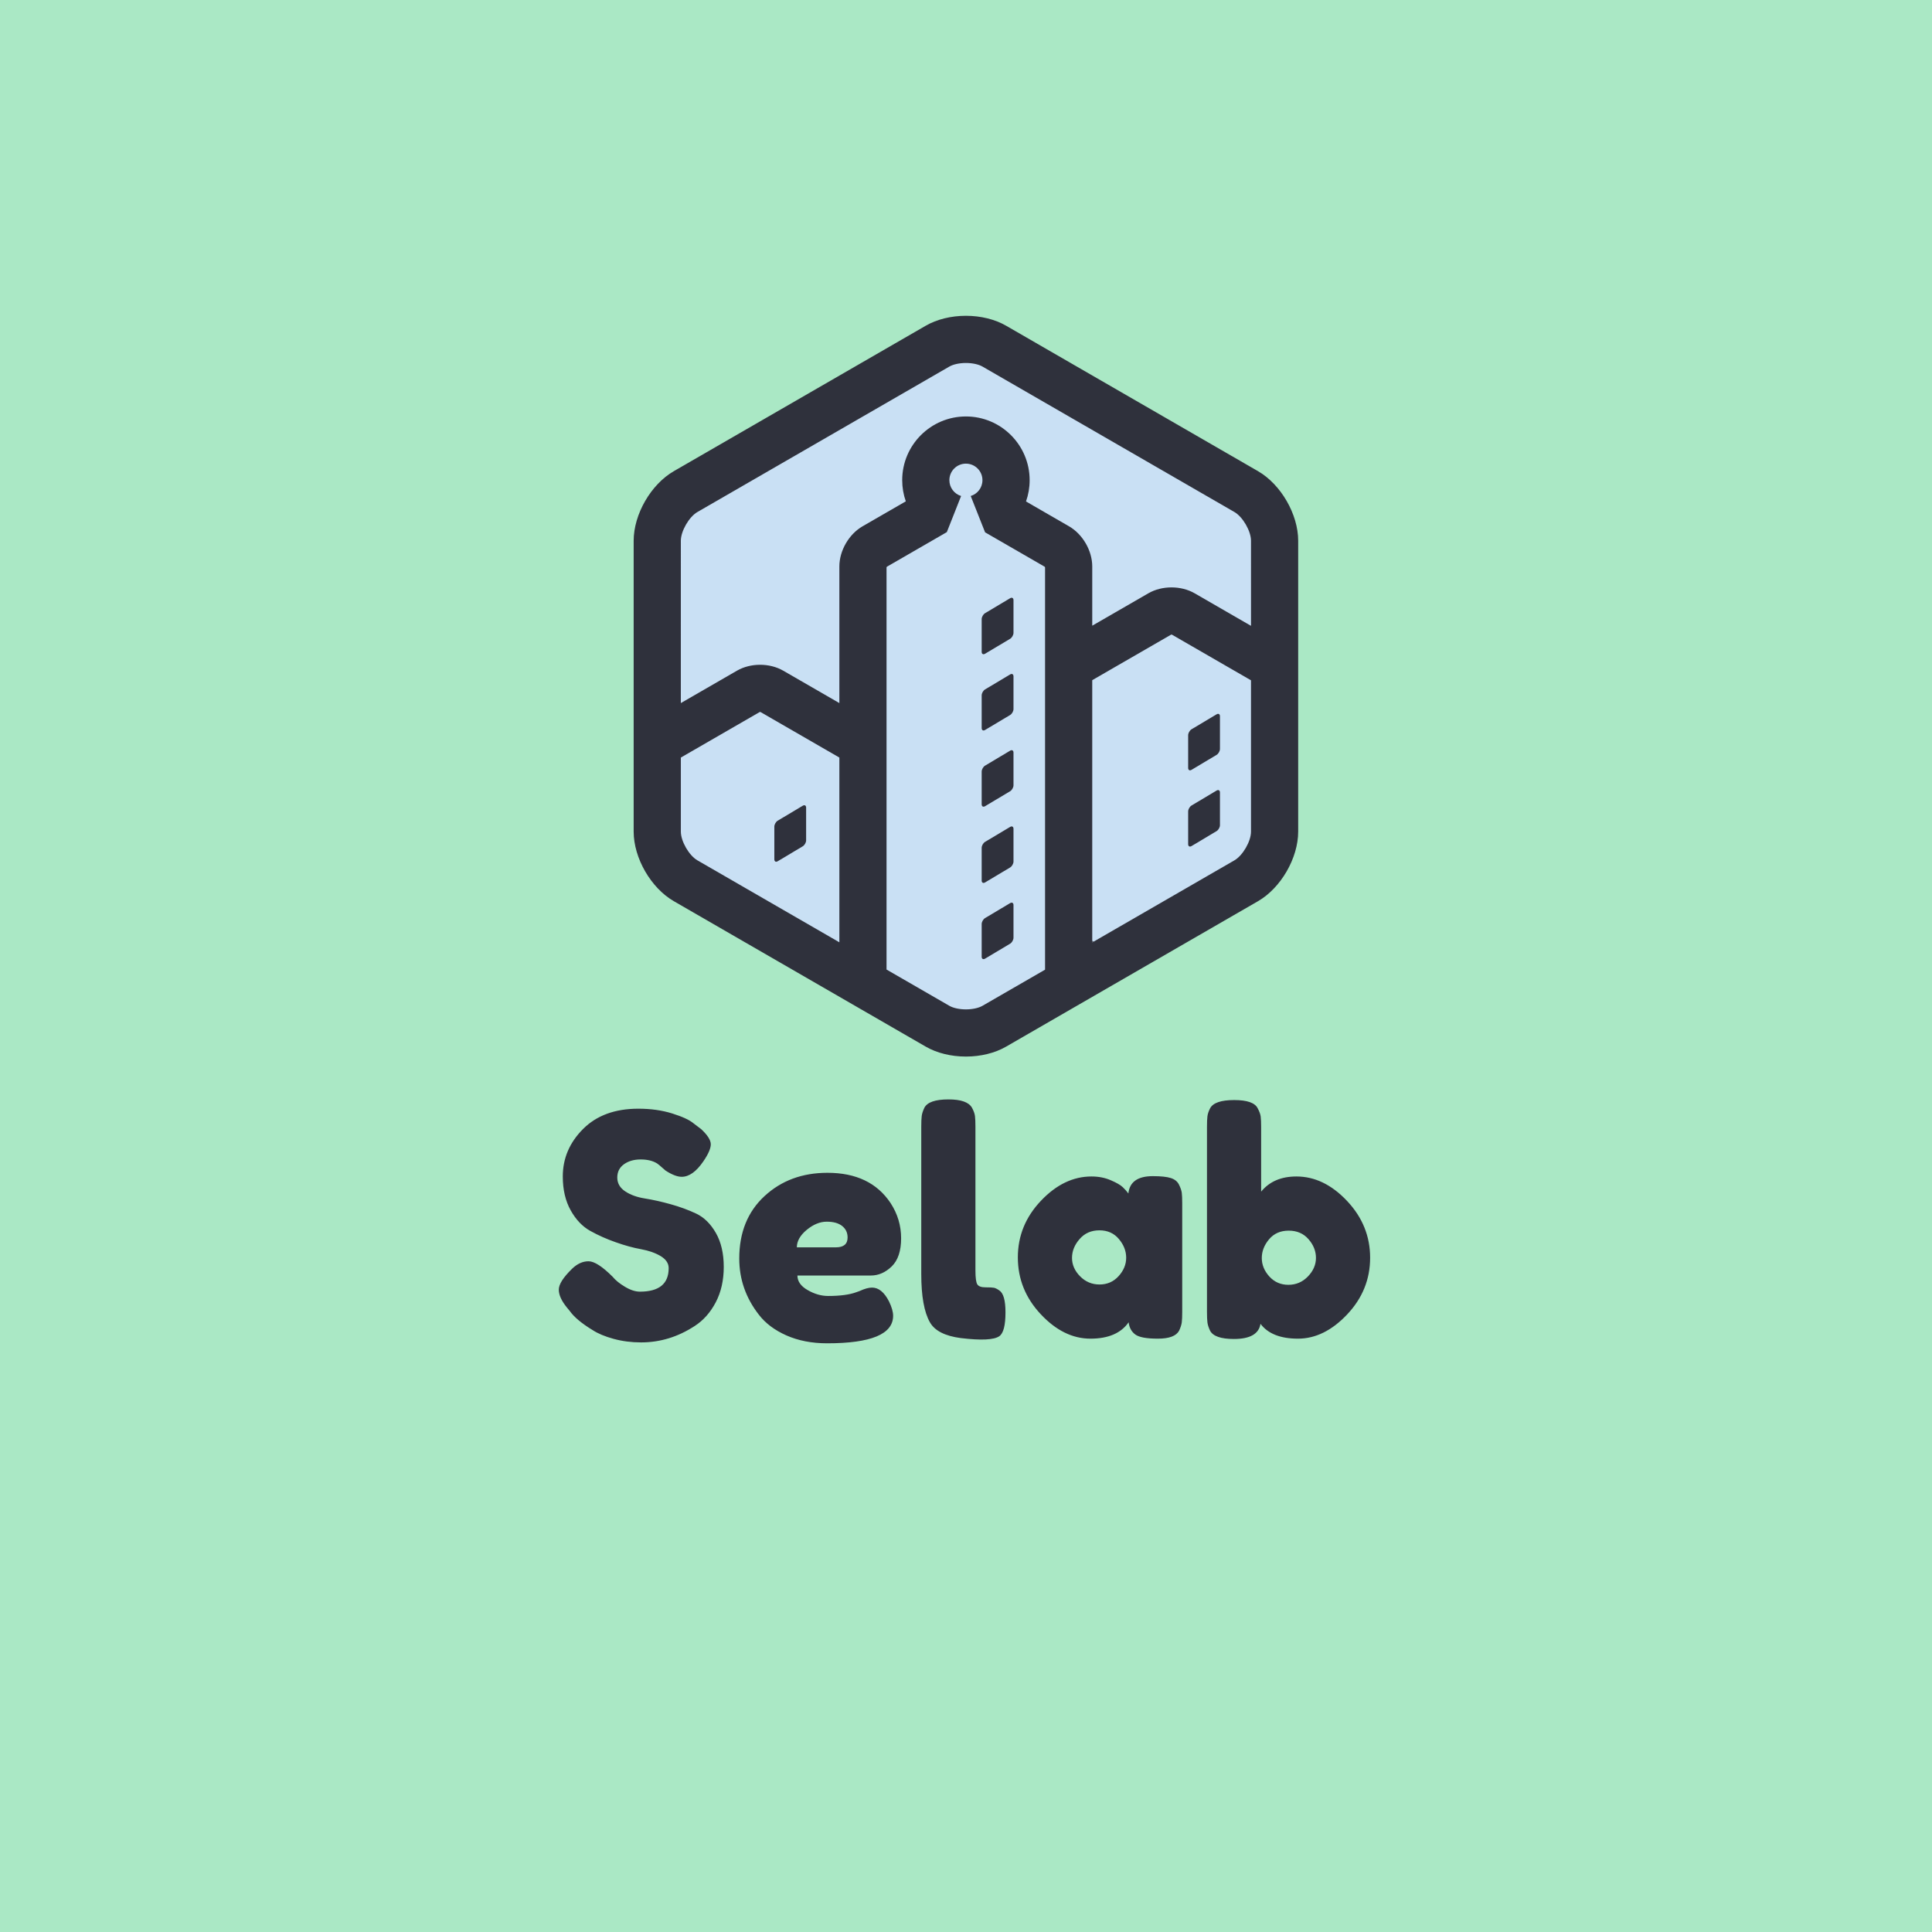 <svg xmlns:xlink="http://www.w3.org/1999/xlink" id="__tmb-1891" xmlns="http://www.w3.org/2000/svg" viewBox="0 0 512 512" style="opacity: 1; transition: opacity 0.3s ease 0s; overflow: visible;" width="512"  height="512" ><rect x="0" y="0" width="512" height="512" fill="none"></rect><svg xmlns="http://www.w3.org/2000/svg" width="512" height="512" style="overflow: visible;" x="0" y="0" viewBox="0 0 512 512"><rect x="0" y="0" width="100%" height="100%" fill="#AAE8C5" data-fl-background=""></rect><path transform="matrix(2.2823929766671438e-17, 0.373, -0.375, 2.295467393429157e-17, 348.47, 87.69)" data-type="polygon" d="M125 463.175L0 246.667L125 30.16L374.999 30.16L500 246.667L374.999 463.175Z" fill="#C9E0F4"></path><g transform="matrix(2.09, 0, 0, 2.09, 151.479, 76.823)" fill="#2F313C"><path d="M66.018,82.742l0.174-0.1c-0.064-0.033-0.121-0.071-0.174-0.12V82.742z" transform="matrix(1, 0, 0, 1, 0, 0)" fill="#2F313C"></path><path d="M52.426,46.137l3.178-1.896c0.234-0.141,0.428-0.481,0.428-0.755v-4.146c0-0.274-0.193-0.383-0.428-0.243l-3.178,1.897   c-0.234,0.141-0.428,0.48-0.428,0.755v4.146C51.998,46.168,52.191,46.278,52.426,46.137z" transform="matrix(1, 0, 0, 1, 0, 0)" fill="#2F313C"></path><path d="M52.426,55.803l3.178-1.897c0.234-0.141,0.428-0.48,0.428-0.755v-4.146c0-0.273-0.193-0.383-0.428-0.242l-3.178,1.898   c-0.234,0.14-0.428,0.479-0.428,0.753v4.147C51.998,55.834,52.191,55.943,52.426,55.803z" transform="matrix(1, 0, 0, 1, 0, 0)" fill="#2F313C"></path><path d="M52.426,65.469l3.178-1.898c0.234-0.14,0.428-0.479,0.428-0.754v-4.145c0-0.275-0.193-0.385-0.428-0.244l-3.178,1.898   c-0.234,0.141-0.428,0.479-0.428,0.753v4.146C51.998,65.499,52.191,65.609,52.426,65.469z" transform="matrix(1, 0, 0, 1, 0, 0)" fill="#2F313C"></path><path d="M52.426,75.135l3.178-1.898c0.234-0.141,0.428-0.479,0.428-0.753v-4.147c0-0.274-0.193-0.383-0.428-0.242l-3.178,1.897   c-0.234,0.141-0.428,0.48-0.428,0.754v4.146C51.998,75.165,52.191,75.275,52.426,75.135z" transform="matrix(1, 0, 0, 1, 0, 0)" fill="#2F313C"></path><path d="M26.135,72.448l3.175-1.896c0.235-0.142,0.428-0.48,0.428-0.755v-4.146c0-0.274-0.193-0.384-0.428-0.243l-3.175,1.897   c-0.235,0.141-0.428,0.48-0.428,0.754v4.146C25.708,72.481,25.9,72.59,26.135,72.448z" transform="matrix(1, 0, 0, 1, 0, 0)" fill="#2F313C"></path><path d="M55.604,82.902c0.234-0.141,0.428-0.481,0.428-0.755v-4.146c0-0.274-0.193-0.383-0.428-0.242l-3.178,1.896   c-0.234,0.141-0.428,0.481-0.428,0.755v4.146c0,0.275,0.193,0.383,0.428,0.242L55.604,82.902z" transform="matrix(1, 0, 0, 1, 0, 0)" fill="#2F313C"></path><path d="M81.783,53.818l-3.176,1.897c-0.236,0.142-0.428,0.48-0.428,0.756v4.146c0,0.273,0.191,0.383,0.428,0.241l3.176-1.897   c0.234-0.14,0.428-0.479,0.428-0.754v-4.146C82.211,53.787,82.018,53.678,81.783,53.818z" transform="matrix(1, 0, 0, 1, 0, 0)" fill="#2F313C"></path><path d="M81.783,63.484l-3.176,1.898c-0.236,0.14-0.428,0.479-0.428,0.754v4.146c0,0.273,0.191,0.382,0.428,0.242l3.176-1.897   c0.234-0.142,0.428-0.48,0.428-0.755v-4.146C82.211,63.453,82.018,63.343,81.783,63.484z" transform="matrix(1, 0, 0, 1, 0, 0)" fill="#2F313C"></path><path d="M87.037,22.986L55.094,4.543C53.688,3.732,51.881,3.285,50,3.285c-1.879,0-3.688,0.447-5.093,1.258L12.964,22.986   c-2.904,1.676-5.094,5.468-5.094,8.822v36.885c0,3.352,2.19,7.145,5.094,8.82l31.943,18.443c1.405,0.812,3.213,1.258,5.093,1.258   c1.881,0,3.688-0.446,5.094-1.258l31.943-18.443c2.902-1.676,5.094-5.469,5.094-8.82V31.808   C92.131,28.454,89.939,24.662,87.037,22.986z M33.953,82.725L15.955,72.333c-1.062-0.612-2.102-2.415-2.102-3.64V59.3l10.002-5.775   c0.029-0.002,0.065-0.002,0.094,0L33.953,59.3V82.725z M60.035,86.197l-7.598,4.386l-0.336,0.194   c-0.494,0.284-1.279,0.455-2.102,0.455c-0.822,0-1.607-0.171-2.102-0.455l-0.335-0.194l-7.628-4.403V35.184   c0.013-0.027,0.031-0.058,0.047-0.082l7.597-4.386l0.852-2.152l0.959-2.429c-0.86-0.261-1.487-1.06-1.487-2.006   c0-1.159,0.939-2.097,2.096-2.097c1.158,0,2.098,0.938,2.098,2.097c0,0.946-0.627,1.745-1.488,2.006l0.961,2.429l0.861,2.176   l7.557,4.363c0.018,0.024,0.035,0.055,0.047,0.082V86.197z M86.148,68.693c0,1.225-1.041,3.027-2.102,3.64l-17.855,10.31   l-0.174,0.1v-0.22V49.487l10.004-5.775c0.029-0.003,0.064-0.003,0.094,0l10.033,5.793V68.693z M86.148,42.598l-7.146-4.126   c-1.729-0.997-4.141-0.997-5.869,0l-7.115,4.108v-7.515c0-1.995-1.207-4.084-2.936-5.083l-5.463-3.155   c0.303-0.857,0.461-1.765,0.461-2.698c0-4.456-3.625-8.08-8.08-8.08s-8.079,3.624-8.079,8.08c0,0.927,0.156,1.83,0.457,2.683   l-5.49,3.169c-1.728,0.999-2.935,3.088-2.935,5.083v17.329l-7.116-4.108c-1.728-0.998-4.141-0.998-5.869,0l-7.116,4.108V31.808   c0-1.226,1.041-3.029,2.102-3.642L47.898,9.724c0.495-0.286,1.28-0.456,2.102-0.456c0.822,0,1.607,0.17,2.102,0.456l31.945,18.443   c1.061,0.613,2.102,2.416,2.102,3.642V42.598z" transform="matrix(1, 0, 0, 1, 0, 0)" fill="#2F313C"></path></g><path text="Selab" fill="#2F313C" space="preserve" text-anchor="middle" offset="0.5" font-scale="contain" font-size="48" font-family="Fredoka One" transform="matrix(1.709, 0, 0, 1.709, 255.588, 354.93)" data-fl-textpath="" font-weight="400" font-style="normal" d="M-61.224-4.42L-61.654-4.94Q-62.904-6.48 -62.904-7.7Q-62.904-8.93 -60.844-10.94L-60.844-10.94Q-59.644-12.1 -58.294-12.1Q-56.954-12.1 -54.554-9.7L-54.554-9.7Q-53.884-8.88 -52.634-8.14Q-51.384-7.39 -50.324-7.39L-50.324-7.39Q-45.864-7.39 -45.864-11.04L-45.864-11.04Q-45.864-12.14 -47.084-12.89Q-48.314-13.63 -50.134-13.97Q-51.964-14.3 -54.074-15.05Q-56.184-15.79 -58.004-16.8Q-59.834-17.81 -61.054-19.99Q-62.284-22.18 -62.284-25.25L-62.284-25.25Q-62.284-29.47 -59.134-32.62Q-55.994-35.76 -50.564-35.76L-50.564-35.76Q-47.684-35.76 -45.314-35.02Q-42.934-34.27 -42.024-33.5L-42.024-33.5L-40.824-32.59Q-39.334-31.2 -39.334-30.24Q-39.334-29.28 -40.484-27.6L-40.484-27.6Q-42.124-25.2 -43.844-25.2L-43.844-25.2Q-44.854-25.2 -46.344-26.16L-46.344-26.16Q-46.484-26.26 -46.894-26.64Q-47.304-27.02 -47.644-27.26L-47.644-27.26Q-48.644-27.89 -50.204-27.89Q-51.764-27.89 -52.804-27.14Q-53.834-26.4 -53.834-25.08Q-53.834-23.76 -52.604-22.94Q-51.384-22.13 -49.564-21.84Q-47.734-21.55 -45.574-20.95Q-43.414-20.35 -41.594-19.49Q-39.764-18.62 -38.544-16.49Q-37.324-14.35 -37.324-11.23Q-37.324-8.11 -38.564-5.74Q-39.814-3.36 -41.834-2.06L-41.834-2.06Q-45.724 0.48 -50.134 0.48L-50.134 0.48Q-52.394 0.48 -54.404-0.07Q-56.424-0.62 -57.674-1.44L-57.674-1.44Q-60.214-2.98 -61.224-4.42L-61.224-4.42ZM-9.82-15.67Q-9.82-12.72 -11.28-11.3Q-12.74-9.89 -14.52-9.89L-14.52-9.89L-25.9-9.89Q-25.9-8.54 -24.31-7.63Q-22.73-6.72 -21.14-6.72L-21.14-6.72Q-18.36-6.72 -16.78-7.3L-16.78-7.3L-16.25-7.49Q-15.1-8.02 -14.33-8.02L-14.33-8.02Q-12.79-8.02 -11.69-5.86L-11.69-5.86Q-11.06-4.56 -11.06-3.65L-11.06-3.65Q-11.06 0.62 -21.29 0.62L-21.29 0.62Q-24.84 0.62 -27.6-0.6Q-30.36-1.82 -31.9-3.84L-31.9-3.84Q-34.92-7.73 -34.92-12.53L-34.92-12.53Q-34.92-18.58 -31.01-22.2Q-27.1-25.82 -21.24-25.82L-21.24-25.82Q-14.57-25.82 -11.45-21.12L-11.45-21.12Q-9.82-18.62 -9.82-15.67ZM-25.99-14.26L-19.94-14.26Q-18.12-14.26 -18.12-15.79L-18.12-15.79Q-18.12-16.9 -18.96-17.57Q-19.8-18.24 -21.36-18.24Q-22.92-18.24 -24.46-16.97Q-25.99-15.7 -25.99-14.26L-25.99-14.26ZM-6.696-10.13L-6.696-32.98Q-6.696-34.08 -6.626-34.63Q-6.556-35.18 -6.216-35.9L-6.216-35.9Q-5.546-37.2 -2.476-37.2L-2.476-37.2Q 0.454-37.2  1.174-35.9L 1.174-35.9Q 1.564-35.18  1.634-34.61Q 1.704-34.03  1.704-32.93L 1.704-32.93L 1.704-10.7Q 1.704-8.98  1.994-8.52Q 2.284-8.06  3.264-8.06Q 4.244-8.06  4.584-7.99Q 4.924-7.92  5.404-7.58L 5.404-7.58Q 6.364-6.96  6.364-4.18L 6.364-4.18Q 6.364-1.15  5.404-0.48L 5.404-0.48Q 4.154 0.38 -0.556-0.19L-0.556-0.19Q-4.246-0.67 -5.356-2.64L-5.356-2.64Q-6.696-4.99 -6.696-10.13L-6.696-10.13ZM 25.42-22.61L 25.42-22.61Q 25.7-25.3  29.21-25.3L 29.21-25.3Q 31.08-25.3  31.99-25.01Q 32.9-24.72  33.26-24Q 33.62-23.28  33.7-22.73Q 33.77-22.18  33.77-21.07L 33.77-21.07L 33.77-4.27Q 33.77-3.17  33.7-2.62Q 33.62-2.06  33.29-1.34L 33.29-1.34Q 32.62-0.1  30-0.1Q 27.38-0.1  26.5-0.74Q 25.61-1.39  25.46-2.64L 25.46-2.64Q 23.69-0.1  19.54-0.1Q 15.38-0.1  11.83-3.89Q 8.28-7.68  8.28-12.7Q 8.28-17.71  11.86-21.48Q 15.43-25.25  19.7-25.25L 19.7-25.25Q 21.34-25.25  22.68-24.67Q 24.02-24.1  24.55-23.59Q 25.08-23.09  25.42-22.61ZM 16.68-12.62Q 16.68-11.04  17.93-9.77Q 19.18-8.5  20.95-8.5Q 22.73-8.5  23.9-9.79Q 25.08-11.09  25.08-12.65Q 25.08-14.21  23.95-15.55Q 22.82-16.9  20.93-16.9Q 19.03-16.9  17.86-15.55Q 16.68-14.21  16.68-12.62ZM 51.478-25.25L 51.478-25.25Q 55.748-25.25  59.328-21.46Q 62.908-17.66  62.908-12.65Q 62.908-7.63  59.348-3.86Q 55.798-0.1  51.718-0.1Q 47.638-0.1  45.908-2.4L 45.908-2.4Q 45.528-0.05  41.788-0.05L 41.788-0.05Q 38.758-0.05  38.088-1.34L 38.088-1.34Q 37.748-2.06  37.678-2.62Q 37.608-3.17  37.608-4.27L 37.608-4.27L 37.608-32.93Q 37.608-34.03  37.678-34.58Q 37.748-35.14  38.088-35.81L 38.088-35.81Q 38.758-37.1  41.828-37.1L 41.828-37.1Q 44.858-37.1  45.478-35.81L 45.478-35.81Q 45.868-35.09  45.938-34.54Q 46.008-33.98  46.008-32.88L 46.008-32.88L 46.008-22.9Q 47.928-25.25  51.478-25.25ZM 47.278-9.74Q 48.458-8.45  50.228-8.45Q 52.008-8.45  53.258-9.74Q 54.508-11.04  54.508-12.62Q 54.508-14.21  53.348-15.53Q 52.198-16.85  50.278-16.85Q 48.358-16.85  47.228-15.5Q 46.108-14.16  46.108-12.6Q 46.108-11.04  47.278-9.74Z"></path></svg></svg>